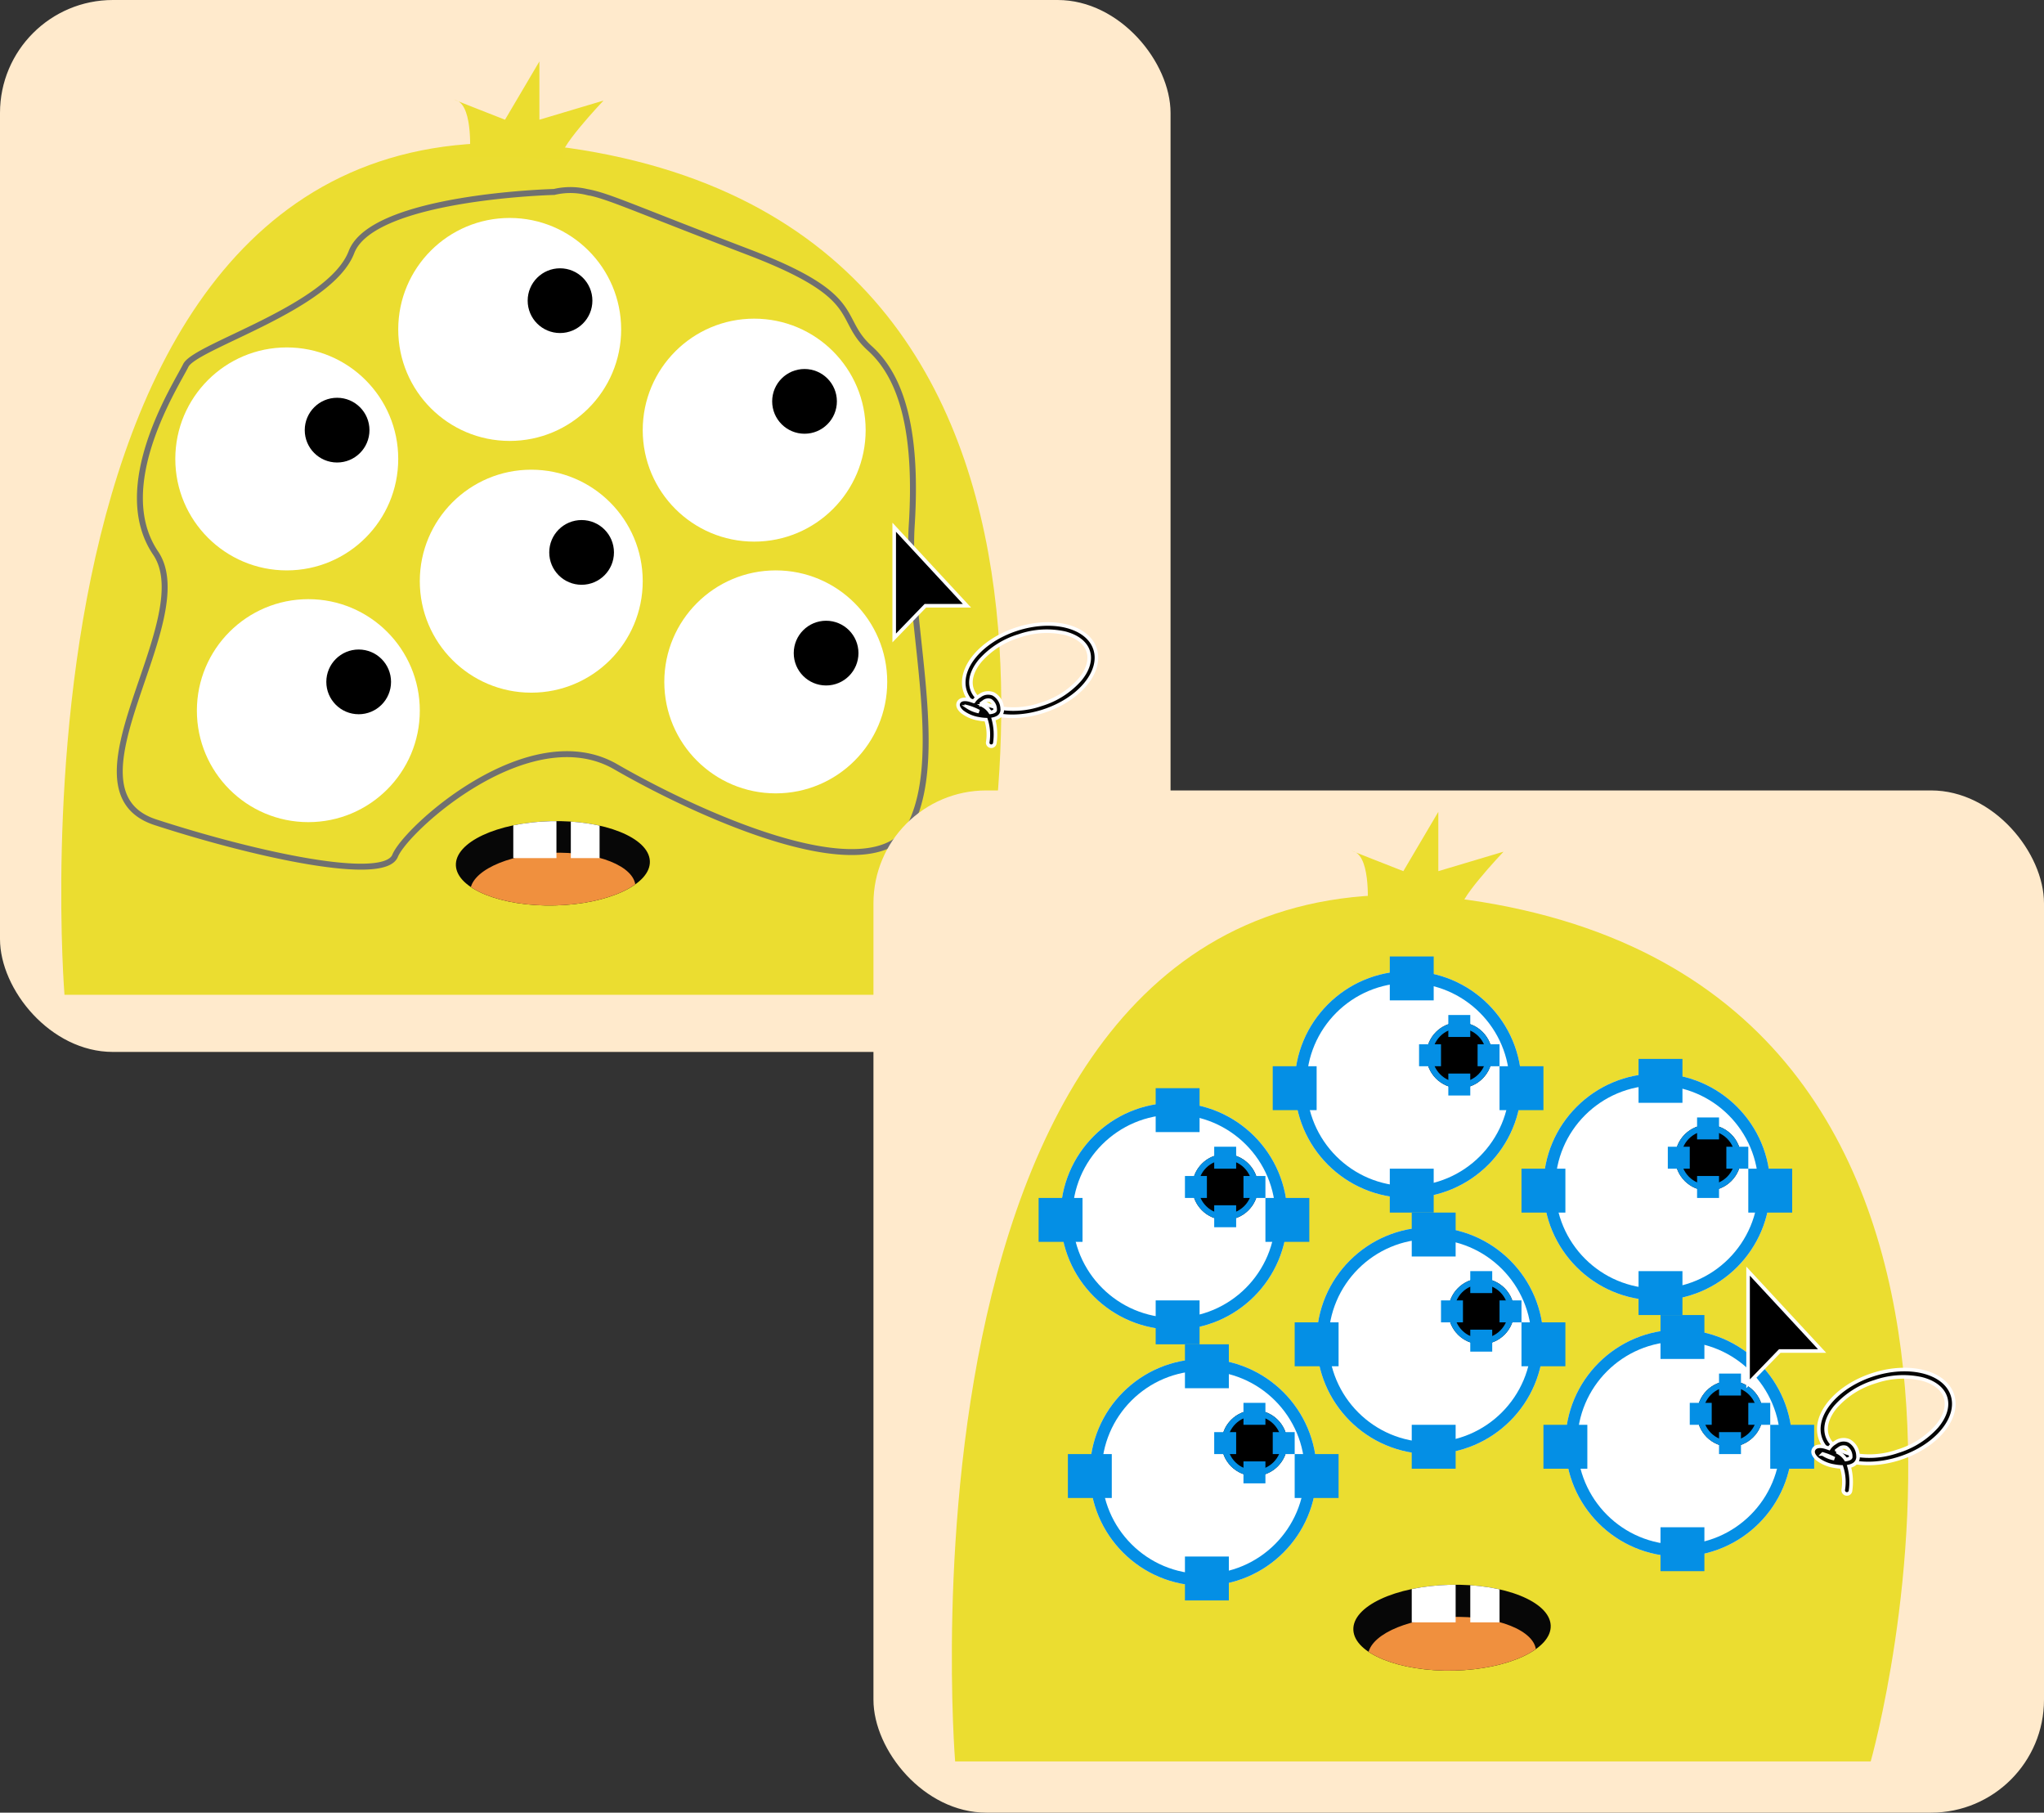<svg xmlns="http://www.w3.org/2000/svg" xmlns:xlink="http://www.w3.org/1999/xlink" width="344" height="305" viewBox="0 0 344 305">
  <rect x="0" y="0" width="344" height="305" fill="#333333" stroke="none"/>
  <defs>
    <clipPath id="clip-path">
      <path id="Trazado_911308" data-name="Trazado 911308" d="M16.221,0C25.241.1,32.6,3.359,32.665,7.281s-7.2,7.023-16.221,6.925S.062,10.85,0,6.928,7.2-.1,16.221,0Z" transform="matrix(-0.999, 0.035, -0.035, -0.999, 33.141, 14.2)" fill="#070707"/>
    </clipPath>
    <clipPath id="clip-path-2">
      <path id="Trazado_911311" data-name="Trazado 911311" d="M16.5,0C25.68.1,33.17,3.417,33.233,7.407s-7.326,7.145-16.5,7.046S.063,11.039,0,7.048,7.327-.1,16.5,0Z" transform="matrix(-0.999, 0.035, -0.035, -0.999, 33.718, 14.447)" fill="#070707"/>
    </clipPath>
  </defs>
  <g id="Grupo_1101187" data-name="Grupo 1101187" transform="translate(-216.051 -3148)">
    <rect id="Rectángulo_402994" data-name="Rectángulo 402994" width="197" height="177" rx="19" transform="translate(216.051 3148)" fill="#ffeacc"/>
    <g id="Grupo_1101184" data-name="Grupo 1101184" transform="translate(226.357 3158.336)">
      <g id="Grupo_1101174" data-name="Grupo 1101174" transform="translate(0 0)">
        <path id="Trazado_911305" data-name="Trazado 911305" d="M-5615.876-8301.1s35.752-125.773-64.313-142.138-87.14,142.138-87.14,142.138Z" transform="translate(5767.875 8458.146)" fill="#ebdd30"/>
        <path id="Trazado_911306" data-name="Trazado 911306" d="M-5701.45-8441.619h-9.142s.669-8.476-2.184-9.554,8.118,3.219,8.118,3.219l5.785-9.809v9.809l10.786-3.219s-8.531,8.987-6.729,9.554S-5701.45-8441.619-5701.45-8441.619Z" transform="translate(5779.345 8457.763)" fill="#ebdd2f"/>
        <g id="Grupo_1101160" data-name="Grupo 1101160" transform="translate(56.715 26.337)">
          <circle id="Elipse_11531" data-name="Elipse 11531" cx="18.759" cy="18.759" r="18.759" fill="#fff"/>
          <circle id="Elipse_11532" data-name="Elipse 11532" cx="5.446" cy="5.446" r="5.446" transform="translate(21.785 8.472)"/>
        </g>
        <g id="Grupo_1101161" data-name="Grupo 1101161" transform="translate(19.197 48.122)">
          <circle id="Elipse_11531-2" data-name="Elipse 11531" cx="18.759" cy="18.759" r="18.759" transform="translate(0 0)" fill="#fff"/>
          <circle id="Elipse_11532-2" data-name="Elipse 11532" cx="5.446" cy="5.446" r="5.446" transform="translate(21.785 8.472)"/>
        </g>
        <g id="Grupo_1101162" data-name="Grupo 1101162" transform="translate(60.345 68.696)">
          <circle id="Elipse_11531-3" data-name="Elipse 11531" cx="18.759" cy="18.759" r="18.759" fill="#fff"/>
          <circle id="Elipse_11532-3" data-name="Elipse 11532" cx="5.446" cy="5.446" r="5.446" transform="translate(21.785 8.472)"/>
        </g>
        <g id="Grupo_1101163" data-name="Grupo 1101163" transform="translate(101.494 85.639)">
          <circle id="Elipse_11531-4" data-name="Elipse 11531" cx="18.759" cy="18.759" r="18.759" fill="#fff"/>
          <circle id="Elipse_11532-4" data-name="Elipse 11532" cx="5.446" cy="5.446" r="5.446" transform="translate(21.785 8.472)"/>
        </g>
        <g id="Grupo_1101164" data-name="Grupo 1101164" transform="translate(97.863 43.281)">
          <circle id="Elipse_11531-5" data-name="Elipse 11531" cx="18.759" cy="18.759" r="18.759" fill="#fff"/>
          <circle id="Elipse_11532-5" data-name="Elipse 11532" cx="5.446" cy="5.446" r="5.446" transform="translate(21.785 8.472)"/>
        </g>
        <g id="Grupo_1101165" data-name="Grupo 1101165" transform="translate(22.828 90.48)">
          <circle id="Elipse_11531-6" data-name="Elipse 11531" cx="18.759" cy="18.759" r="18.759" fill="#fff"/>
          <circle id="Elipse_11532-6" data-name="Elipse 11532" cx="5.446" cy="5.446" r="5.446" transform="translate(21.785 8.472)"/>
        </g>
        <g id="Grupo_1101166" data-name="Grupo 1101166" transform="translate(66.165 127.251)">
          <path id="Trazado_911307" data-name="Trazado 911307" d="M16.221,0C25.241.1,32.6,3.359,32.665,7.281s-7.2,7.023-16.221,6.925S.062,10.85,0,6.927,7.2-.1,16.221,0Z" transform="matrix(-0.999, 0.035, -0.035, -0.999, 33.141, 14.2)" fill="#070707"/>
        </g>
        <g id="Enmascarar_grupo_1098697" data-name="Enmascarar grupo 1098697" transform="translate(66.165 127.251)" clip-path="url(#clip-path)">
          <ellipse id="Elipse_11533" data-name="Elipse 11533" cx="13.918" cy="6.139" rx="13.918" ry="6.139" transform="matrix(-0.999, 0.035, -0.035, -0.999, 30.694, 17.688)" fill="#f0903e"/>
          <rect id="Rectángulo_402983" data-name="Rectángulo 402983" width="4.841" height="8.472" transform="translate(19.596 -1.674)" fill="#fff"/>
          <rect id="Rectángulo_402982" data-name="Rectángulo 402982" width="7.262" height="8.472" transform="translate(9.914 -1.674)" fill="#fff"/>
        </g>
      </g>
      <path id="Trazado_911312" data-name="Trazado 911312" d="M-5686.629-8437.564s-30.519.754-34.1,10.122-26.273,15.8-27.88,19.067-12.695,20.324-5.077,31.578-16.8,39.843,0,45.3,38.438,10.184,40.3,5.631,22.615-23.358,37.134-14.977,44.088,21.67,49.811,9.346-.946-34.924,0-49.9-1.3-24.658-7.044-29.845-.6-8.636-20.414-16.205-23.659-9.481-27.274-10.122A11.833,11.833,0,0,0-5686.629-8437.564Z" transform="translate(5769.574 8459.528)" fill="none" stroke="#707070" stroke-width="1"/>
      <g id="Grupo_1101176" data-name="Grupo 1101176" transform="translate(140.186 78.378)">
        <g id="Grupo_1101175" data-name="Grupo 1101175" transform="translate(9.688 13.587)">
          <path id="Elipse_11535" data-name="Elipse 11535" d="M11.5,1.21A14.186,14.186,0,0,0,4.014,3.15c-1.808,1.142-2.8,2.6-2.8,4.111s1,2.97,2.8,4.111a14.186,14.186,0,0,0,7.484,1.94,14.186,14.186,0,0,0,7.484-1.94c1.808-1.142,2.8-2.6,2.8-4.111s-1-2.97-2.8-4.111A14.186,14.186,0,0,0,11.5,1.21M11.5,0c6.35,0,11.5,3.251,11.5,7.262s-5.148,7.262-11.5,7.262S0,11.272,0,7.262,5.148,0,11.5,0Z" transform="matrix(0.951, -0.309, 0.309, 0.951, 0, 7.106)" fill="#050505" stroke="#fff" stroke-width="0.6"/>
          <path id="Trazado_911313" data-name="Trazado 911313" d="M-5910.754-8399.12a.58.58,0,0,1-.1-.008.6.6,0,0,1-.5-.7,7.983,7.983,0,0,0-.3-3.764,8.065,8.065,0,0,1-1.187-.136,6.162,6.162,0,0,1-2.842-1.213c-.8-.728-.74-1.264-.547-1.586.314-.527,1.113-.627,2.134-.272.133.044.259.087.379.13a2.918,2.918,0,0,1,1.014-.941,2.308,2.308,0,0,1,2.308-.3,2.912,2.912,0,0,1,1.474,2.451,1.491,1.491,0,0,1-.861,1.549,2.637,2.637,0,0,1-.618.217,9.78,9.78,0,0,1,.236,4.062A.605.605,0,0,1-5910.754-8399.12Zm-1.669-6.993c.123.065.245.133.369.206a3.357,3.357,0,0,1,1.132,1.089,1.8,1.8,0,0,0,.6-.162c.217-.111.224-.214.209-.337a1.775,1.775,0,0,0-.78-1.488,1.163,1.163,0,0,0-1.124.2c-.18.121-.308.216-.4.289a.593.593,0,0,1,.007.088A.593.593,0,0,1-5912.423-8406.113Zm-2.312.387a5.156,5.156,0,0,0,1.9.767,9.149,9.149,0,0,0-1.638-.687l-.012,0C-5914.573-8405.682-5914.657-8405.707-5914.735-8405.727Z" transform="translate(5917.41 8422.383)" fill="#050505" stroke="#fff" stroke-linecap="round" stroke-width="0.6"/>
        </g>
        <path id="Trazado_911314" data-name="Trazado 911314" d="M-5851.335-10819.189v18.63l5.245-5.419h7Z" transform="translate(5851.335 10819.189)" stroke="#fff" stroke-width="0.6"/>
      </g>
    </g>
    <rect id="Rectángulo_402995" data-name="Rectángulo 402995" width="197" height="172" rx="19" transform="translate(363.051 3281)" fill="#ffeacc"/>
    <g id="Grupo_1101186" data-name="Grupo 1101186" transform="translate(376.242 3284.604)">
      <g id="Grupo_1101185" data-name="Grupo 1101185" transform="translate(0 0)">
        <path id="Trazado_911309" data-name="Trazado 911309" d="M-5613.23-8298.607s36.374-127.963-65.433-144.609-88.656,144.609-88.656,144.609Z" transform="translate(5767.874 8458.383)" fill="#ebdd30"/>
        <path id="Trazado_911310" data-name="Trazado 911310" d="M-5701.245-8441.337h-9.3s.681-8.624-2.221-9.721,8.259,3.275,8.259,3.275l5.887-9.979v9.979l10.974-3.275s-8.681,9.144-6.848,9.721S-5701.245-8441.337-5701.245-8441.337Z" transform="translate(5780.494 8457.762)" fill="#ebdd2f"/>
        <g id="Grupo_1101173" data-name="Grupo 1101173" transform="translate(67.316 129.464)">
          <path id="Trazado_911307-2" data-name="Trazado 911307" d="M16.5,0C25.68.1,33.17,3.417,33.233,7.407s-7.326,7.145-16.5,7.046S.063,11.039,0,7.048,7.327-.1,16.5,0Z" transform="matrix(-0.999, 0.035, -0.035, -0.999, 33.718, 14.447)" fill="#070707"/>
        </g>
        <g id="Enmascarar_grupo_1098698" data-name="Enmascarar grupo 1098698" transform="translate(67.316 129.464)" clip-path="url(#clip-path-2)">
          <ellipse id="Elipse_11534" data-name="Elipse 11534" cx="14.16" cy="6.246" rx="14.16" ry="6.246" transform="matrix(-0.999, 0.035, -0.035, -0.999, 31.228, 17.995)" fill="#f0903e"/>
          <rect id="Rectángulo_402984" data-name="Rectángulo 402984" width="4.925" height="8.619" transform="translate(19.937 -1.703)" fill="#fff"/>
          <rect id="Rectángulo_402985" data-name="Rectángulo 402985" width="7.388" height="8.619" transform="translate(10.086 -1.703)" fill="#fff"/>
        </g>
        <g id="Grupo_1101177" data-name="Grupo 1101177" transform="translate(19.531 89.592)">
          <g id="Grupo_1101172" data-name="Grupo 1101172" transform="translate(3.694 2.463)">
            <g id="Elipse_11531-7" data-name="Elipse 11531" transform="translate(0 0)" fill="#fff" stroke="#048fe5" stroke-width="2">
              <circle cx="19.085" cy="19.085" r="19.085" stroke="none"/>
              <circle cx="19.085" cy="19.085" r="18.085" fill="none"/>
            </g>
            <g id="Elipse_11532-7" data-name="Elipse 11532" transform="translate(22.163 8.619)" stroke="#048fe5" stroke-width="1">
              <circle cx="5.541" cy="5.541" r="5.541" stroke="none"/>
              <circle cx="5.541" cy="5.541" r="5.041" fill="none"/>
            </g>
          </g>
          <rect id="Rectángulo_402986" data-name="Rectángulo 402986" width="7.388" height="7.388" transform="translate(19.701)" fill="#048fe5"/>
          <rect id="Rectángulo_402987" data-name="Rectángulo 402987" width="7.388" height="7.388" transform="translate(19.701 35.708)" fill="#048fe5"/>
          <rect id="Rectángulo_402988" data-name="Rectángulo 402988" width="7.388" height="7.388" transform="translate(0 18.47)" fill="#048fe5"/>
          <rect id="Rectángulo_402989" data-name="Rectángulo 402989" width="7.388" height="7.388" transform="translate(38.17 18.47)" fill="#048fe5"/>
          <rect id="Rectángulo_402990" data-name="Rectángulo 402990" width="3.694" height="3.694" transform="translate(29.551 9.85)" fill="#048fe5"/>
          <rect id="Rectángulo_402991" data-name="Rectángulo 402991" width="3.694" height="3.694" transform="translate(29.551 19.701)" fill="#048fe5"/>
          <rect id="Rectángulo_402992" data-name="Rectángulo 402992" width="3.694" height="3.694" transform="translate(24.626 14.776)" fill="#048fe5"/>
          <rect id="Rectángulo_402993" data-name="Rectángulo 402993" width="3.694" height="3.694" transform="translate(34.477 14.776)" fill="#048fe5"/>
        </g>
        <g id="Grupo_1101178" data-name="Grupo 1101178" transform="translate(14.606 46.496)">
          <g id="Grupo_1101172-2" data-name="Grupo 1101172" transform="translate(3.694 2.463)">
            <g id="Elipse_11531-8" data-name="Elipse 11531" transform="translate(0 0)" fill="#fff" stroke="#048fe5" stroke-width="2">
              <circle cx="19.085" cy="19.085" r="19.085" stroke="none"/>
              <circle cx="19.085" cy="19.085" r="18.085" fill="none"/>
            </g>
            <g id="Elipse_11532-8" data-name="Elipse 11532" transform="translate(22.163 8.619)" stroke="#048fe5" stroke-width="1">
              <circle cx="5.541" cy="5.541" r="5.541" stroke="none"/>
              <circle cx="5.541" cy="5.541" r="5.041" fill="none"/>
            </g>
          </g>
          <rect id="Rectángulo_402986-2" data-name="Rectángulo 402986" width="7.388" height="7.388" transform="translate(19.701)" fill="#048fe5"/>
          <rect id="Rectángulo_402987-2" data-name="Rectángulo 402987" width="7.388" height="7.388" transform="translate(19.701 35.708)" fill="#048fe5"/>
          <rect id="Rectángulo_402988-2" data-name="Rectángulo 402988" width="7.388" height="7.388" transform="translate(0 18.47)" fill="#048fe5"/>
          <rect id="Rectángulo_402989-2" data-name="Rectángulo 402989" width="7.388" height="7.388" transform="translate(38.17 18.47)" fill="#048fe5"/>
          <rect id="Rectángulo_402990-2" data-name="Rectángulo 402990" width="3.694" height="3.694" transform="translate(29.551 9.85)" fill="#048fe5"/>
          <rect id="Rectángulo_402991-2" data-name="Rectángulo 402991" width="3.694" height="3.694" transform="translate(29.551 19.701)" fill="#048fe5"/>
          <rect id="Rectángulo_402992-2" data-name="Rectángulo 402992" width="3.694" height="3.694" transform="translate(24.626 14.776)" fill="#048fe5"/>
          <rect id="Rectángulo_402993-2" data-name="Rectángulo 402993" width="3.694" height="3.694" transform="translate(34.477 14.776)" fill="#048fe5"/>
        </g>
        <g id="Grupo_1101179" data-name="Grupo 1101179" transform="translate(54.007 24.333)">
          <g id="Grupo_1101172-3" data-name="Grupo 1101172" transform="translate(3.694 2.463)">
            <g id="Elipse_11531-9" data-name="Elipse 11531" transform="translate(0 0)" fill="#fff" stroke="#048fe5" stroke-width="2">
              <circle cx="19.085" cy="19.085" r="19.085" stroke="none"/>
              <circle cx="19.085" cy="19.085" r="18.085" fill="none"/>
            </g>
            <g id="Elipse_11532-9" data-name="Elipse 11532" transform="translate(22.163 8.619)" stroke="#048fe5" stroke-width="1">
              <circle cx="5.541" cy="5.541" r="5.541" stroke="none"/>
              <circle cx="5.541" cy="5.541" r="5.041" fill="none"/>
            </g>
          </g>
          <rect id="Rectángulo_402986-3" data-name="Rectángulo 402986" width="7.388" height="7.388" transform="translate(19.701)" fill="#048fe5"/>
          <rect id="Rectángulo_402987-3" data-name="Rectángulo 402987" width="7.388" height="7.388" transform="translate(19.701 35.708)" fill="#048fe5"/>
          <rect id="Rectángulo_402988-3" data-name="Rectángulo 402988" width="7.388" height="7.388" transform="translate(0 18.47)" fill="#048fe5"/>
          <rect id="Rectángulo_402989-3" data-name="Rectángulo 402989" width="7.388" height="7.388" transform="translate(38.17 18.47)" fill="#048fe5"/>
          <rect id="Rectángulo_402990-3" data-name="Rectángulo 402990" width="3.694" height="3.694" transform="translate(29.551 9.85)" fill="#048fe5"/>
          <rect id="Rectángulo_402991-3" data-name="Rectángulo 402991" width="3.694" height="3.694" transform="translate(29.551 19.701)" fill="#048fe5"/>
          <rect id="Rectángulo_402992-3" data-name="Rectángulo 402992" width="3.694" height="3.694" transform="translate(24.626 14.776)" fill="#048fe5"/>
          <rect id="Rectángulo_402993-3" data-name="Rectángulo 402993" width="3.694" height="3.694" transform="translate(34.477 14.776)" fill="#048fe5"/>
        </g>
        <g id="Grupo_1101180" data-name="Grupo 1101180" transform="translate(57.701 67.428)">
          <g id="Grupo_1101172-4" data-name="Grupo 1101172" transform="translate(3.694 2.463)">
            <g id="Elipse_11531-10" data-name="Elipse 11531" transform="translate(0 0)" fill="#fff" stroke="#048fe5" stroke-width="2">
              <circle cx="19.085" cy="19.085" r="19.085" stroke="none"/>
              <circle cx="19.085" cy="19.085" r="18.085" fill="none"/>
            </g>
            <g id="Elipse_11532-10" data-name="Elipse 11532" transform="translate(22.163 8.619)" stroke="#048fe5" stroke-width="1">
              <circle cx="5.541" cy="5.541" r="5.541" stroke="none"/>
              <circle cx="5.541" cy="5.541" r="5.041" fill="none"/>
            </g>
          </g>
          <rect id="Rectángulo_402986-4" data-name="Rectángulo 402986" width="7.388" height="7.388" transform="translate(19.701 0)" fill="#048fe5"/>
          <rect id="Rectángulo_402987-4" data-name="Rectángulo 402987" width="7.388" height="7.388" transform="translate(19.701 35.708)" fill="#048fe5"/>
          <rect id="Rectángulo_402988-4" data-name="Rectángulo 402988" width="7.388" height="7.388" transform="translate(0 18.47)" fill="#048fe5"/>
          <rect id="Rectángulo_402989-4" data-name="Rectángulo 402989" width="7.388" height="7.388" transform="translate(38.17 18.47)" fill="#048fe5"/>
          <rect id="Rectángulo_402990-4" data-name="Rectángulo 402990" width="3.694" height="3.694" transform="translate(29.551 9.85)" fill="#048fe5"/>
          <rect id="Rectángulo_402991-4" data-name="Rectángulo 402991" width="3.694" height="3.694" transform="translate(29.551 19.701)" fill="#048fe5"/>
          <rect id="Rectángulo_402992-4" data-name="Rectángulo 402992" width="3.694" height="3.694" transform="translate(24.626 14.776)" fill="#048fe5"/>
          <rect id="Rectángulo_402993-4" data-name="Rectángulo 402993" width="3.694" height="3.694" transform="translate(34.477 14.776)" fill="#048fe5"/>
        </g>
        <g id="Grupo_1101181" data-name="Grupo 1101181" transform="translate(95.872 41.571)">
          <g id="Grupo_1101172-5" data-name="Grupo 1101172" transform="translate(3.694 2.463)">
            <g id="Elipse_11531-11" data-name="Elipse 11531" transform="translate(0 0)" fill="#fff" stroke="#048fe5" stroke-width="2">
              <circle cx="19.085" cy="19.085" r="19.085" stroke="none"/>
              <circle cx="19.085" cy="19.085" r="18.085" fill="none"/>
            </g>
            <g id="Elipse_11532-11" data-name="Elipse 11532" transform="translate(22.163 8.619)" stroke="#048fe5" stroke-width="1">
              <circle cx="5.541" cy="5.541" r="5.541" stroke="none"/>
              <circle cx="5.541" cy="5.541" r="5.041" fill="none"/>
            </g>
          </g>
          <rect id="Rectángulo_402986-5" data-name="Rectángulo 402986" width="7.388" height="7.388" transform="translate(19.701)" fill="#048fe5"/>
          <rect id="Rectángulo_402987-5" data-name="Rectángulo 402987" width="7.388" height="7.388" transform="translate(19.701 35.708)" fill="#048fe5"/>
          <rect id="Rectángulo_402988-5" data-name="Rectángulo 402988" width="7.388" height="7.388" transform="translate(0 18.47)" fill="#048fe5"/>
          <rect id="Rectángulo_402989-5" data-name="Rectángulo 402989" width="7.388" height="7.388" transform="translate(38.17 18.47)" fill="#048fe5"/>
          <rect id="Rectángulo_402990-5" data-name="Rectángulo 402990" width="3.694" height="3.694" transform="translate(29.551 9.85)" fill="#048fe5"/>
          <rect id="Rectángulo_402991-5" data-name="Rectángulo 402991" width="3.694" height="3.694" transform="translate(29.551 19.701)" fill="#048fe5"/>
          <rect id="Rectángulo_402992-5" data-name="Rectángulo 402992" width="3.694" height="3.694" transform="translate(24.626 14.776)" fill="#048fe5"/>
          <rect id="Rectángulo_402993-5" data-name="Rectángulo 402993" width="3.694" height="3.694" transform="translate(34.477 14.776)" fill="#048fe5"/>
        </g>
        <g id="Grupo_1101182" data-name="Grupo 1101182" transform="translate(99.566 84.667)">
          <g id="Grupo_1101172-6" data-name="Grupo 1101172" transform="translate(3.694 2.463)">
            <g id="Elipse_11531-12" data-name="Elipse 11531" transform="translate(0 0)" fill="#fff" stroke="#048fe5" stroke-width="2">
              <circle cx="19.085" cy="19.085" r="19.085" stroke="none"/>
              <circle cx="19.085" cy="19.085" r="18.085" fill="none"/>
            </g>
            <g id="Elipse_11532-12" data-name="Elipse 11532" transform="translate(22.163 8.619)" stroke="#048fe5" stroke-width="1">
              <circle cx="5.541" cy="5.541" r="5.541" stroke="none"/>
              <circle cx="5.541" cy="5.541" r="5.041" fill="none"/>
            </g>
          </g>
          <rect id="Rectángulo_402986-6" data-name="Rectángulo 402986" width="7.388" height="7.388" transform="translate(19.701)" fill="#048fe5"/>
          <rect id="Rectángulo_402987-6" data-name="Rectángulo 402987" width="7.388" height="7.388" transform="translate(19.701 35.708)" fill="#048fe5"/>
          <rect id="Rectángulo_402988-6" data-name="Rectángulo 402988" width="7.388" height="7.388" transform="translate(0 18.47)" fill="#048fe5"/>
          <rect id="Rectángulo_402989-6" data-name="Rectángulo 402989" width="7.388" height="7.388" transform="translate(38.17 18.47)" fill="#048fe5"/>
          <rect id="Rectángulo_402990-6" data-name="Rectángulo 402990" width="3.694" height="3.694" transform="translate(29.551 9.85)" fill="#048fe5"/>
          <rect id="Rectángulo_402991-6" data-name="Rectángulo 402991" width="3.694" height="3.694" transform="translate(29.551 19.701)" fill="#048fe5"/>
          <rect id="Rectángulo_402992-6" data-name="Rectángulo 402992" width="3.694" height="3.694" transform="translate(24.626 14.776)" fill="#048fe5"/>
          <rect id="Rectángulo_402993-6" data-name="Rectángulo 402993" width="3.694" height="3.694" transform="translate(34.477 14.776)" fill="#048fe5"/>
        </g>
        <g id="Grupo_1101183" data-name="Grupo 1101183" transform="translate(134.005 77.279)">
          <g id="Grupo_1101175-2" data-name="Grupo 1101175" transform="translate(9.856 13.823)">
            <path id="Elipse_11535-2" data-name="Elipse 11535" d="M11.7,1.231A14.433,14.433,0,0,0,4.084,3.2C2.244,4.367,1.231,5.852,1.231,7.388s1.013,3.021,2.852,4.183A14.433,14.433,0,0,0,11.7,13.544a14.433,14.433,0,0,0,7.614-1.974c1.839-1.162,2.852-2.647,2.852-4.183S21.151,4.367,19.311,3.2A14.433,14.433,0,0,0,11.7,1.231M11.7,0c6.46,0,11.7,3.308,11.7,7.388s-5.237,7.388-11.7,7.388S0,11.468,0,7.388,5.237,0,11.7,0Z" transform="matrix(0.951, -0.309, 0.309, 0.951, 0, 7.229)" fill="#050505" stroke="#fff" stroke-width="0.6"/>
            <path id="Trazado_911313-2" data-name="Trazado 911313" d="M-5910.657-8398.963a.591.591,0,0,1-.1-.008.616.616,0,0,1-.507-.709,8.108,8.108,0,0,0-.3-3.829,8.268,8.268,0,0,1-1.207-.139,6.254,6.254,0,0,1-2.892-1.233c-.814-.739-.752-1.285-.557-1.613.32-.537,1.133-.638,2.172-.277.136.044.264.088.386.133a2.962,2.962,0,0,1,1.031-.959,2.352,2.352,0,0,1,2.348-.3,2.964,2.964,0,0,1,1.5,2.5,1.517,1.517,0,0,1-.876,1.575,2.631,2.631,0,0,1-.628.22,9.923,9.923,0,0,1,.24,4.133A.615.615,0,0,1-5910.657-8398.963Zm-1.7-7.114c.126.066.25.134.376.21a3.406,3.406,0,0,1,1.15,1.106,1.8,1.8,0,0,0,.606-.165c.221-.112.228-.217.213-.344a1.808,1.808,0,0,0-.793-1.513,1.183,1.183,0,0,0-1.143.206c-.183.123-.313.22-.407.294a.569.569,0,0,1,.007.091A.582.582,0,0,1-5912.355-8406.077Zm-2.351.394a5.279,5.279,0,0,0,1.935.78,9.1,9.1,0,0,0-1.667-.7l-.012,0Q-5914.588-8405.654-5914.707-8405.684Z" transform="translate(5917.428 8422.632)" fill="#050505" stroke="#fff" stroke-linecap="round" stroke-width="0.6"/>
          </g>
          <path id="Trazado_911314-2" data-name="Trazado 911314" d="M-5851.335-10819.187v18.953l5.337-5.513h7.123Z" transform="translate(5851.335 10819.188)" stroke="#fff" stroke-width="0.6"/>
        </g>
      </g>
    </g>
  </g>
</svg>
